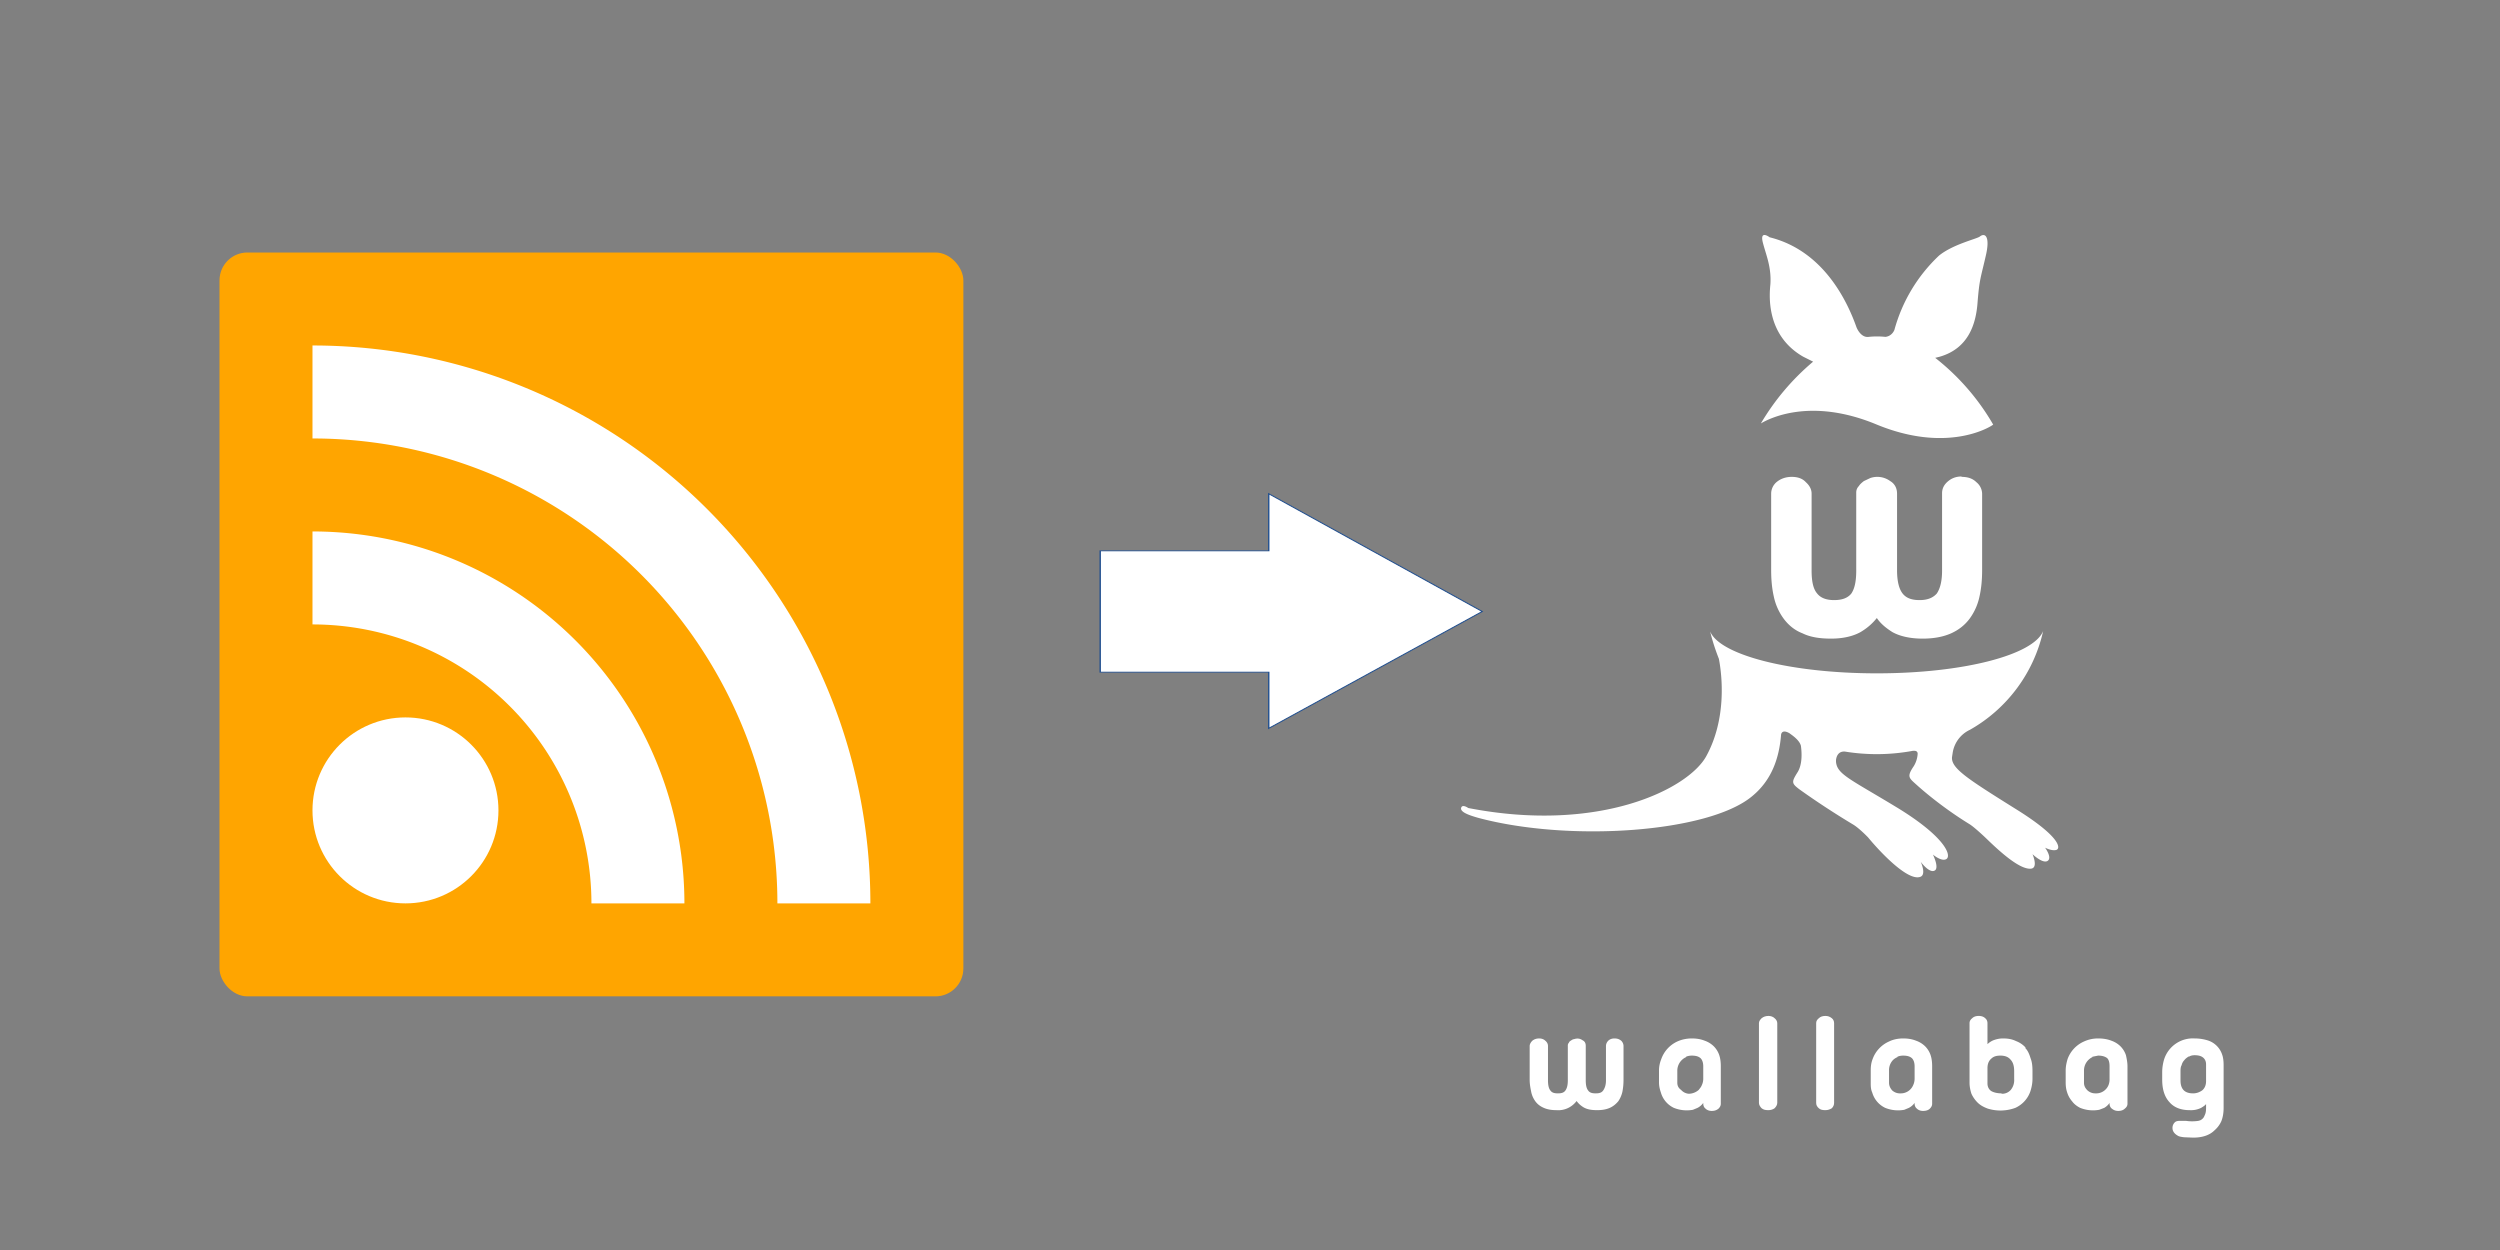 <svg xmlns="http://www.w3.org/2000/svg" width="1000mm" height="500mm" viewBox="0 0 1000 500" id="svg8">
  <rect x="0" y="0" width="1000" height="500" fill="#808080" stroke="none"/>
  <g id="layer1" transform="translate(0 203)" fill="white ">
    <g transform="matrix(1.526 0 0 1.526 584.4 -109)" id="g28" stroke-width=".2">
      <g id="g6">
        <path d="M78.6 49.4c2-1.2 12.9-7 30.4.3 18 7.4 29.2 1 30.5 0a61 61 0 0 0-15.2-17.5l1.2-.3c7.6-2.2 9.5-8.7 9.9-14.2.5-6.2.8-6.3 2.1-12 1.3-5.3-.1-6.4-1.5-5.3-.7.6-7 2-10.7 5a41.9 41.9 0 0 0-11.7 19.5c-.8 1.8-2.4 1.8-2.4 1.8a20.8 20.8 0 0 0-4.3 0c-2 .3-3.1-2.1-3.3-2.7C101.2 17.3 95 4.1 80.9.6c0 0-2.6-2-1.8 1.3.8 3.2 2.3 6.4 2 11-.2 2.2-1.5 13.2 8.6 19l2.6 1.3a63 63 0 0 0-13.7 16.2z" id="path2"/>
        <path d="M145 150.2c-12.3-7.7-16.5-10.4-16.3-13.3l.2-1.3a8 8 0 0 1 4.5-5.9 39.7 39.7 0 0 0 19.2-25.9c-2.5 6.3-21 11.1-43.6 11.1s-41.2-4.8-43.7-11c.6 2.5 1.4 4.9 2.3 7.2.9 4.7 2 15.8-3.3 25.5-4.7 8.6-28 20.3-62.4 13.6 0 0-1.4-1-1.8-.2-.6 1.2 2 2.1 4.5 2.8 24 6.4 60.2 3.8 71.6-5.6 5.2-4.2 7.2-10 7.7-16.2 0 0 .1-1.6 2.2-.4.5.4 2.6 1.7 3 3.3.3 2.2.3 4.9-.8 6.8-1.7 2.7-1.7 3 .4 4.6 1.4 1 6.7 4.8 14.2 9.3 1.6 1 3.8 3.3 3.8 3.3 3.3 4 10.6 11.7 13.8 10.3 1.5-.7 0-3.9 0-3.9s2.4 3.3 3.8 2.2c1-.9-.6-4.1-.6-4.1s2.2 1.9 3.5 1.2c1.5-.9-.3-5.8-12.7-13.4-12.5-7.6-15.9-8.8-16.2-12.1v-.5c.1-.8.5-2.3 2.3-2.2a52 52 0 0 0 17.9-.2h.2c.3 0 1 0 1 .8a7 7 0 0 1-1 3.2c-1.9 2.8-1.3 3.1.7 4.9 1.1 1 6.5 5.8 14 10.4 1.5 1 4.2 3.6 4.2 3.6 3.1 3 8.7 8.3 11.8 8 2-.2.4-3.8.4-3.8s2.6 2.5 3.9 1.8c1.4-.8-.6-3.5-.6-3.5s1.7.9 2.9.6c1.2-.3 1.5-3.3-11-11z" id="path4"/>
      </g>
      <path d="M131.2 63.3c-1.5 0-2.7.5-3.7 1.4-1 .9-1.4 1.9-1.4 3V88c0 2.7-.5 4.7-1.4 6-1 1.1-2.4 1.7-4.5 1.7-2.2 0-3.6-.6-4.5-1.8-.9-1.2-1.4-3.2-1.4-6V67.8c0-1.4-.6-2.6-1.8-3.3a5.7 5.7 0 0 0-5.2-.8l-1.7.8c-.5.4-1 .8-1.3 1.3-.5.5-.7 1.1-.7 1.7V88c0 2.7-.4 4.7-1.3 6-.9 1.1-2.3 1.7-4.5 1.7-2.1 0-3.6-.6-4.5-1.8-1-1.2-1.4-3.2-1.4-6V67.8c0-1.1-.5-2.1-1.5-3-.9-1-2.2-1.4-3.7-1.4-1.6 0-2.9.5-3.9 1.3a4 4 0 0 0-1.5 3.1v20c0 2.5.2 4.8.7 7a15 15 0 0 0 2.6 5.8c1.2 1.6 2.8 3 4.9 3.8 2 1 4.5 1.4 7.5 1.4 3.1 0 5.7-.6 7.7-1.7 1.7-1 3.1-2.2 4.3-3.7 1 1.5 2.5 2.7 4.1 3.7 2 1.1 4.7 1.7 7.9 1.7 3 0 5.5-.5 7.5-1.4 2-.9 3.6-2.2 4.8-3.8a15 15 0 0 0 2.6-5.8c.5-2.2.7-4.5.7-7v-20a4 4 0 0 0-1.5-3c-1-1-2.3-1.4-3.9-1.4z" id="path8"/>
      <g id="g26">
        <path d="M40.2 210.6c-.6 0-1.2.2-1.6.6-.4.4-.6.9-.6 1.4v9c0 1.2-.3 2-.7 2.6-.4.6-1 .8-2 .8s-1.6-.2-2-.8c-.4-.5-.6-1.4-.6-2.6v-9c0-.7-.2-1.2-.8-1.5-.7-.5-1.4-.6-2.3-.3-.3 0-.5.2-.7.3-.3.2-.5.3-.6.6-.2.2-.3.5-.3.7v9.2c0 1.2-.2 2-.6 2.6-.4.6-1 .8-2 .8s-1.6-.2-2-.8c-.4-.5-.6-1.4-.6-2.6v-9c0-.5-.2-1-.7-1.4-.4-.4-1-.6-1.6-.6-.7 0-1.3.2-1.8.6-.4.4-.7.9-.7 1.4v8.8c0 1.2.2 2.2.4 3.2s.6 1.8 1.1 2.5c.6.8 1.3 1.3 2.2 1.7.9.4 2 .6 3.3.6a6 6 0 0 0 5.3-2.4c.5.7 1.2 1.3 1.9 1.7.9.5 2 .7 3.5.7 1.3 0 2.4-.2 3.3-.6.9-.4 1.6-1 2.2-1.7.5-.7.9-1.6 1.1-2.5.2-1 .3-2 .3-3.2v-8.8c0-.5-.2-1-.6-1.4-.5-.4-1-.6-1.8-.6z" id="path10"/>
        <path d="M66.3 212.7a6.4 6.4 0 0 0-2.4-1.5c-1-.4-2.1-.6-3.4-.6-1.4 0-2.7.3-3.8.8a8 8 0 0 0-4.2 4.6c-.4 1-.6 2-.6 3v3.1c0 1 .2 1.8.5 2.7a6.4 6.4 0 0 0 3.4 4 9 9 0 0 0 5 .5l1.2-.5a4.2 4.2 0 0 0 1.5-1.3v.2c0 .5.2 1 .6 1.3.4.4 1 .6 1.6.6.8 0 1.3-.2 1.8-.6.4-.4.6-.8.6-1.3v-9.8c0-1-.1-2-.4-2.9a6 6 0 0 0-1.4-2.3zm-7.3 2.7c.4-.2 1-.3 1.5-.3 1 0 1.7.2 2.2.6.5.4.8 1.2.8 2.2v3.3a4 4 0 0 1-.4 1.7c-.2.5-.5.8-.8 1.2a4 4 0 0 1-2.6 1 3 3 0 0 1-2-1c-.7-.5-1-1.1-1-1.9V219a3.9 3.9 0 0 1 2.3-3.5z" id="path12"/>
        <path d="M80.6 204.7c-.7 0-1.3.2-1.8.6-.4.4-.7.8-.7 1.3v20.9c0 .5.3 1 .7 1.4.5.4 1 .5 1.8.5.6 0 1.2-.2 1.6-.5.4-.4.7-.9.7-1.4v-20.9c0-.5-.3-1-.7-1.3-.4-.4-1-.6-1.6-.6z" id="path14"/>
        <path d="M95.5 204.7c-.7 0-1.3.2-1.7.6-.5.4-.7.8-.7 1.3v20.9c0 .5.2 1 .7 1.4.4.4 1 .5 1.7.5s1.2-.2 1.7-.5c.4-.4.6-.9.6-1.4v-20.9c0-.5-.2-1-.6-1.3-.5-.4-1-.6-1.7-.6z" id="path16"/>
        <path d="M121.7 212.7a6.4 6.4 0 0 0-2.4-1.5c-1-.4-2.1-.6-3.4-.6-1.4 0-2.7.3-3.7.8a8 8 0 0 0-4.3 4.6c-.4 1-.5 2-.5 3v3.1c0 1 0 1.8.4 2.7a6.4 6.4 0 0 0 3.4 4 9 9 0 0 0 5 .5l1.2-.5a4.2 4.2 0 0 0 1.5-1.3v.2c0 .5.2 1 .6 1.3.4.4 1 .6 1.6.6.8 0 1.4-.2 1.8-.6.4-.4.6-.8.6-1.3v-9.8c0-1-.1-2-.4-2.9a6 6 0 0 0-1.4-2.3zm-7.3 2.7c.4-.2 1-.3 1.5-.3 1 0 1.7.2 2.2.6.5.4.8 1.2.8 2.2v3.3a4 4 0 0 1-.4 1.7 3.5 3.5 0 0 1-3.3 2.1 3 3 0 0 1-2.2-.8c-.5-.6-.8-1.2-.8-2V219a3.8 3.8 0 0 1 1-2.7c.3-.3.7-.6 1.2-.8z" id="path18"/>
        <path d="M148 213a6.4 6.4 0 0 0-2.5-1.7c-1-.5-2.1-.7-3.4-.7-1 0-1.8.2-2.6.5a5 5 0 0 0-1.5 1v-5.5c0-.5-.2-1-.6-1.3-.4-.4-1-.6-1.7-.6s-1.3.2-1.7.6c-.5.4-.7.8-.7 1.3v15.6c0 1 .2 2 .5 2.9.4.9 1 1.7 1.6 2.3.7.7 1.6 1.2 2.7 1.6a11.3 11.3 0 0 0 7.2-.2 7.4 7.4 0 0 0 4-4.5c.3-1 .5-2 .5-3.1v-2c0-1.3-.1-2.4-.5-3.4-.3-1-.7-2-1.4-2.7zm-6.3 12c-1 0-2-.2-2.7-.6-.6-.4-1-1.1-1-2v-4c0-1.2.4-2 1-2.5.6-.6 1.4-.8 2.4-.8 1.1 0 2 .3 2.6 1 .7.7 1 1.7 1 3.1v2.1a4 4 0 0 1-.9 2.8 3 3 0 0 1-2.4 1z" id="path20"/>
        <path d="M172.9 212.7a6.4 6.4 0 0 0-2.4-1.5c-1-.4-2.2-.6-3.5-.6-1.4 0-2.6.3-3.7.8a8 8 0 0 0-4.3 4.6c-.3 1-.5 2-.5 3v3.1c0 1 .1 1.8.4 2.7.3.9.7 1.6 1.3 2.3.5.7 1.3 1.3 2.1 1.7a9 9 0 0 0 5 .5l1.3-.5a4.2 4.2 0 0 0 1.4-1.3v.2c0 .5.2 1 .6 1.3.5.4 1 .6 1.7.6s1.3-.2 1.7-.6c.5-.4.7-.8.7-1.3v-9.8c0-1-.2-2-.4-2.9a6 6 0 0 0-1.4-2.3zm-7.4 2.7l1.5-.3c1 0 1.7.2 2.3.6.5.4.7 1.2.7 2.2v3.3a4 4 0 0 1-.3 1.7 3.5 3.5 0 0 1-3.4 2.1 3 3 0 0 1-2.1-.8c-.6-.6-.9-1.2-.9-2V219a3.9 3.9 0 0 1 2.2-3.5z" id="path22"/>
        <path d="M199.5 214.8a5.8 5.8 0 0 0-3.8-3.7c-1-.3-2.1-.5-3.4-.5a7.9 7.9 0 0 0-8 5.5c-.3 1-.5 2.2-.5 3.3v2c0 2.5.6 4.5 1.9 5.9 1.2 1.4 3 2.1 5.3 2.1a6 6 0 0 0 3-.6c.5-.3 1-.6 1.3-1v1c0 .8-.1 1.4-.3 1.8-.2.5-.4.9-.7 1.1-.3.3-.6.4-1 .5a11 11 0 0 1-3.3 0h-1.2c-.7 0-1.3 0-1.7.4a2 2 0 0 0-.6 1.5c0 .8.5 1.5 1.4 2 .3.2.8.3 1.6.4l2.4.1c1 0 2-.1 3-.4 1-.3 1.9-.8 2.6-1.5a7 7 0 0 0 1.8-2.4c.4-1 .6-2.2.6-3.5v-11.2c0-1-.1-2-.4-2.8zm-8.7.6c.4-.3 1-.4 1.5-.4 1 0 1.7.2 2.2.6.5.4.8 1 .8 1.8v4.4c0 1.1-.4 1.9-1 2.4-.7.5-1.5.8-2.4.8-2.2 0-3.3-1.1-3.3-3.4v-2.3c0-.6 0-1.2.3-1.7.1-.5.4-1 .7-1.3.3-.4.7-.7 1.2-1z" id="path24"/>
      </g>
    </g>
    <g id="g934" transform="matrix(37.193 0 0 37.193 87.8 -102)" stroke-width=".2">
      <rect id="rect914" rx=".3" height="8" width="8" ry=".3" fill="orange"/>
      <circle id="circle916" r="1" cy="6" cx="2" class="symbol" fill="#fff"/>
      <path id="path918" d="M1 4a3 3 0 0 1 3 3h1a4 4 0 0 0-4-4z" class="symbol" fill="#fff"/>
      <path id="path920" d="M1 2a5 5 0 0 1 5 5h1a6 6 0 0 0-6-6z" class="symbol" fill="#fff"/>
    </g>
    <g transform="matrix(5.618 0 0 -3.568 507.5 -5.5)" id="g208" stroke-width=".1">
      <path d="M0 0l15.2-13.2L0-26.3v6.3h-12v13.6H0z" id="path210" stroke="#214f8f"/>
    </g>
  </g>
  <style id="style912">
    .symbol{stroke:none;fill:#fff}
  </style>
</svg>
